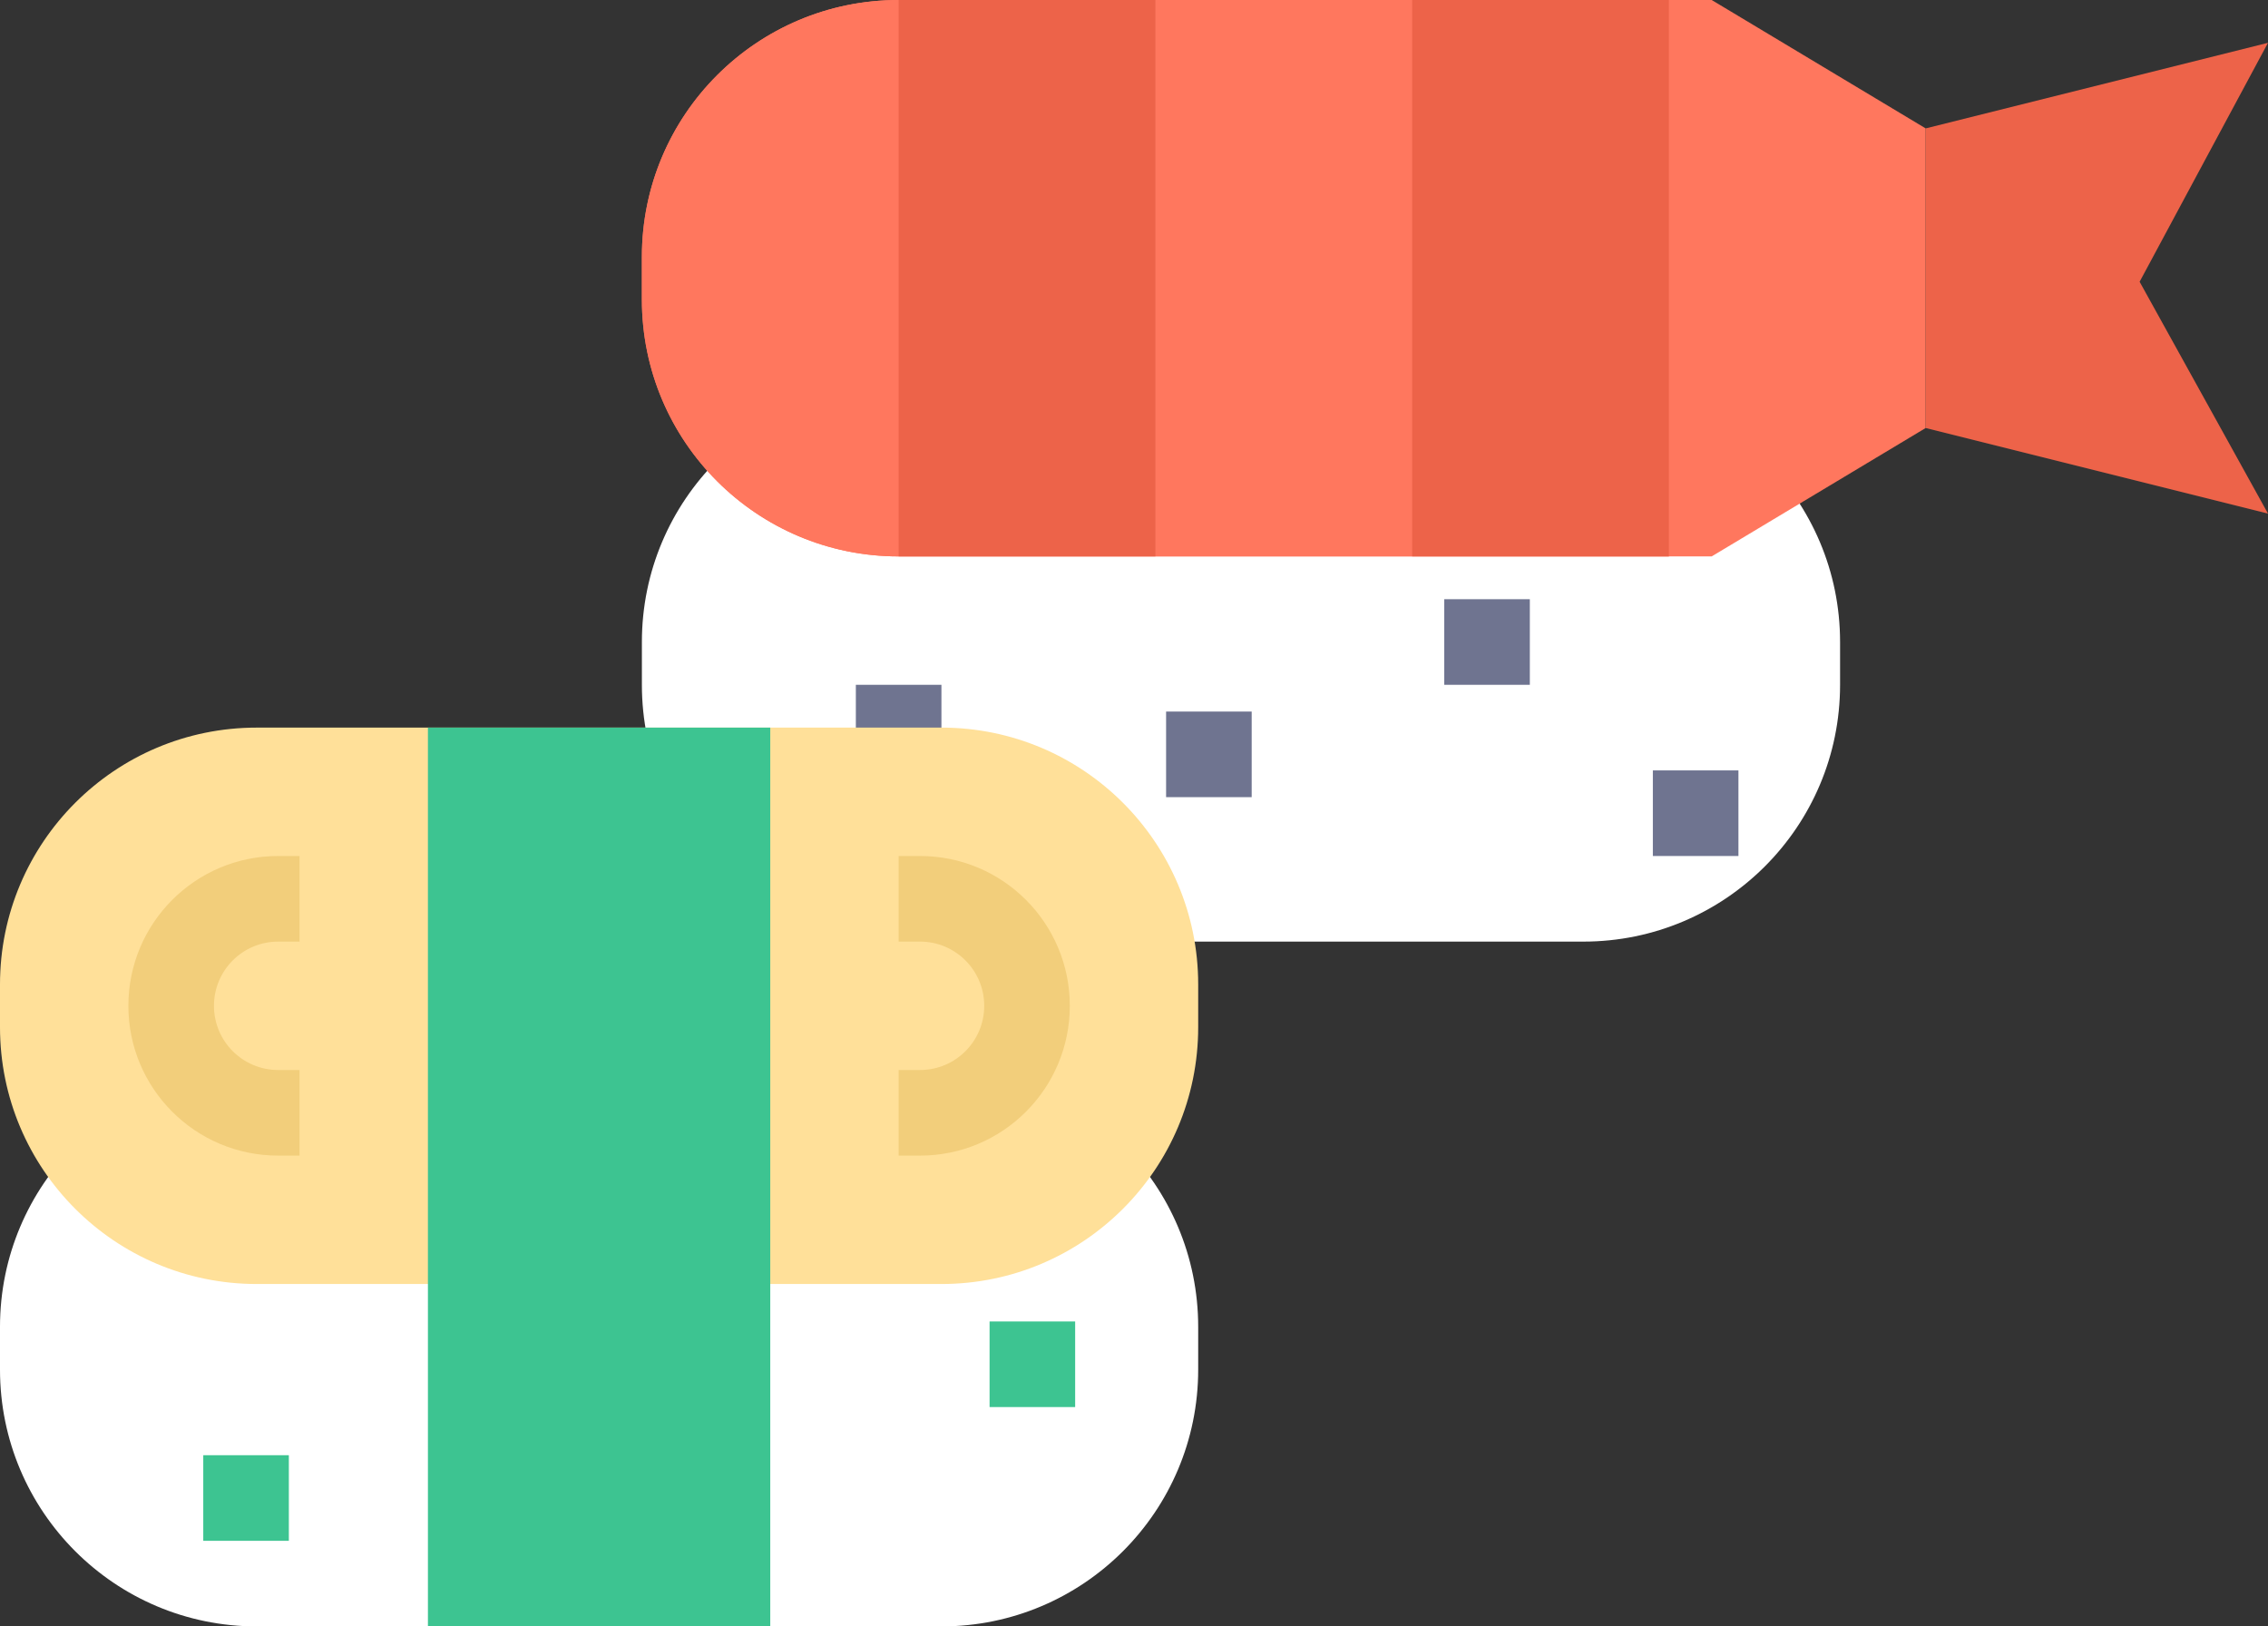<?xml version="1.0" encoding="UTF-8"?>
<svg width="424px" height="304px" viewBox="0 0 424 304" version="1.1" xmlns="http://www.w3.org/2000/svg" xmlns:xlink="http://www.w3.org/1999/xlink">
    <rect x="0" y="0" width="424" height="304" fill="#333333" stroke="none"/>
    <!-- Generator: Sketch 58 (84663) - https://sketch.com -->
    <title>sushi</title>
    <desc>Created with Sketch.</desc>
    <g id="Page-1" stroke="none" stroke-width="1" fill="none" fill-rule="evenodd">
        <g id="sushi" fill-rule="nonzero">
            <path d="M168,72 L296,72 C322.51,72 344,93.49 344,120 L344,128 C344,154.51 322.51,176 296,176 L168,176 C141.49,176 120,154.51 120,128 L120,120 C120,93.49 141.49,72 168,72 Z" id="Path" fill="#FFFFFF"></path>
            <path d="M360,80 L320,104 L168,104 C141.49,104 120,82.51 120,56 L120,48 C120,21.49 141.49,0 168,0 L320,0 L360,24 L360,80 Z" id="Path" fill="#FF775E"></path>
            <g id="Group" transform="translate(160, 112)" fill="#6F7490">
                <polygon id="Path" points="0 16 16 16 16 32 0 32"></polygon>
                <polygon id="Path" points="58 21 74 21 74 37 58 37"></polygon>
                <polygon id="Path" points="110 0 126 0 126 16 110 16"></polygon>
                <polygon id="Path" points="149 32 165 32 165 48 149 48"></polygon>
            </g>
            <path d="M168,0 C141.49,0 120,21.49 120,48 L120,56 C120,82.51 141.49,104 168,104 L312,104 L312,0 L168,0 Z" id="Path" fill="#FF775E"></path>
            <polygon id="Path" fill="#ED6349" points="360 24 424 8 400 52.664 424 96 360 80"></polygon>
            <g id="Group" transform="translate(168, 0)" fill="#ED6349">
                <polygon id="Path" points="0 0 48 0 48 104 0 104"></polygon>
                <polygon id="Path" points="96 0 144 0 144 104 96 104"></polygon>
            </g>
            <path d="M48,200 L176,200 C202.51,200 224,221.49 224,248 L224,256 C224,282.51 202.51,304 176,304 L48,304 C21.49,304 0,282.51 0,256 L0,248 C0,221.49 21.49,200 48,200 Z" id="Path" fill="#FFFFFF"></path>
            <path d="M48,136 L176,136 C202.51,136 224,157.49 224,184 L224,192 C224,218.51 202.51,240 176,240 L48,240 C21.49,240 0,218.51 0,192 L0,184 C0,157.49 21.49,136 48,136 Z" id="Path" fill="#FFE099"></path>
            <g id="Group" transform="translate(38, 247)" fill="#3DC491">
                <polygon id="Path" points="0 25 16 25 16 41 0 41"></polygon>
                <polygon id="Path" points="147 0 163 0 163 16 147 16"></polygon>
            </g>
            <polygon id="Path" fill="#3DC491" points="80 136 144 136 144 304 80 304"></polygon>
            <g id="Group" transform="translate(24, 160)" fill="#F2CE7B">
                <path d="M32,56 L28,56 C12.536,56 0,43.464 0,28 C0,12.536 12.536,0 28,0 L32,0 L32,16 L28,16 C21.373,16 16,21.373 16,28 C16,34.627 21.373,40 28,40 L32,40 L32,56 Z" id="Path"></path>
                <path d="M148,56 L144,56 L144,40 L148,40 C154.627,40 160,34.627 160,28 C160,21.373 154.627,16 148,16 L148,16 L144,16 L144,0 L148,0 C163.464,0 176,12.536 176,28 C176,43.464 163.464,56 148,56 Z" id="Path"></path>
            </g>
        </g>
    </g>
</svg>